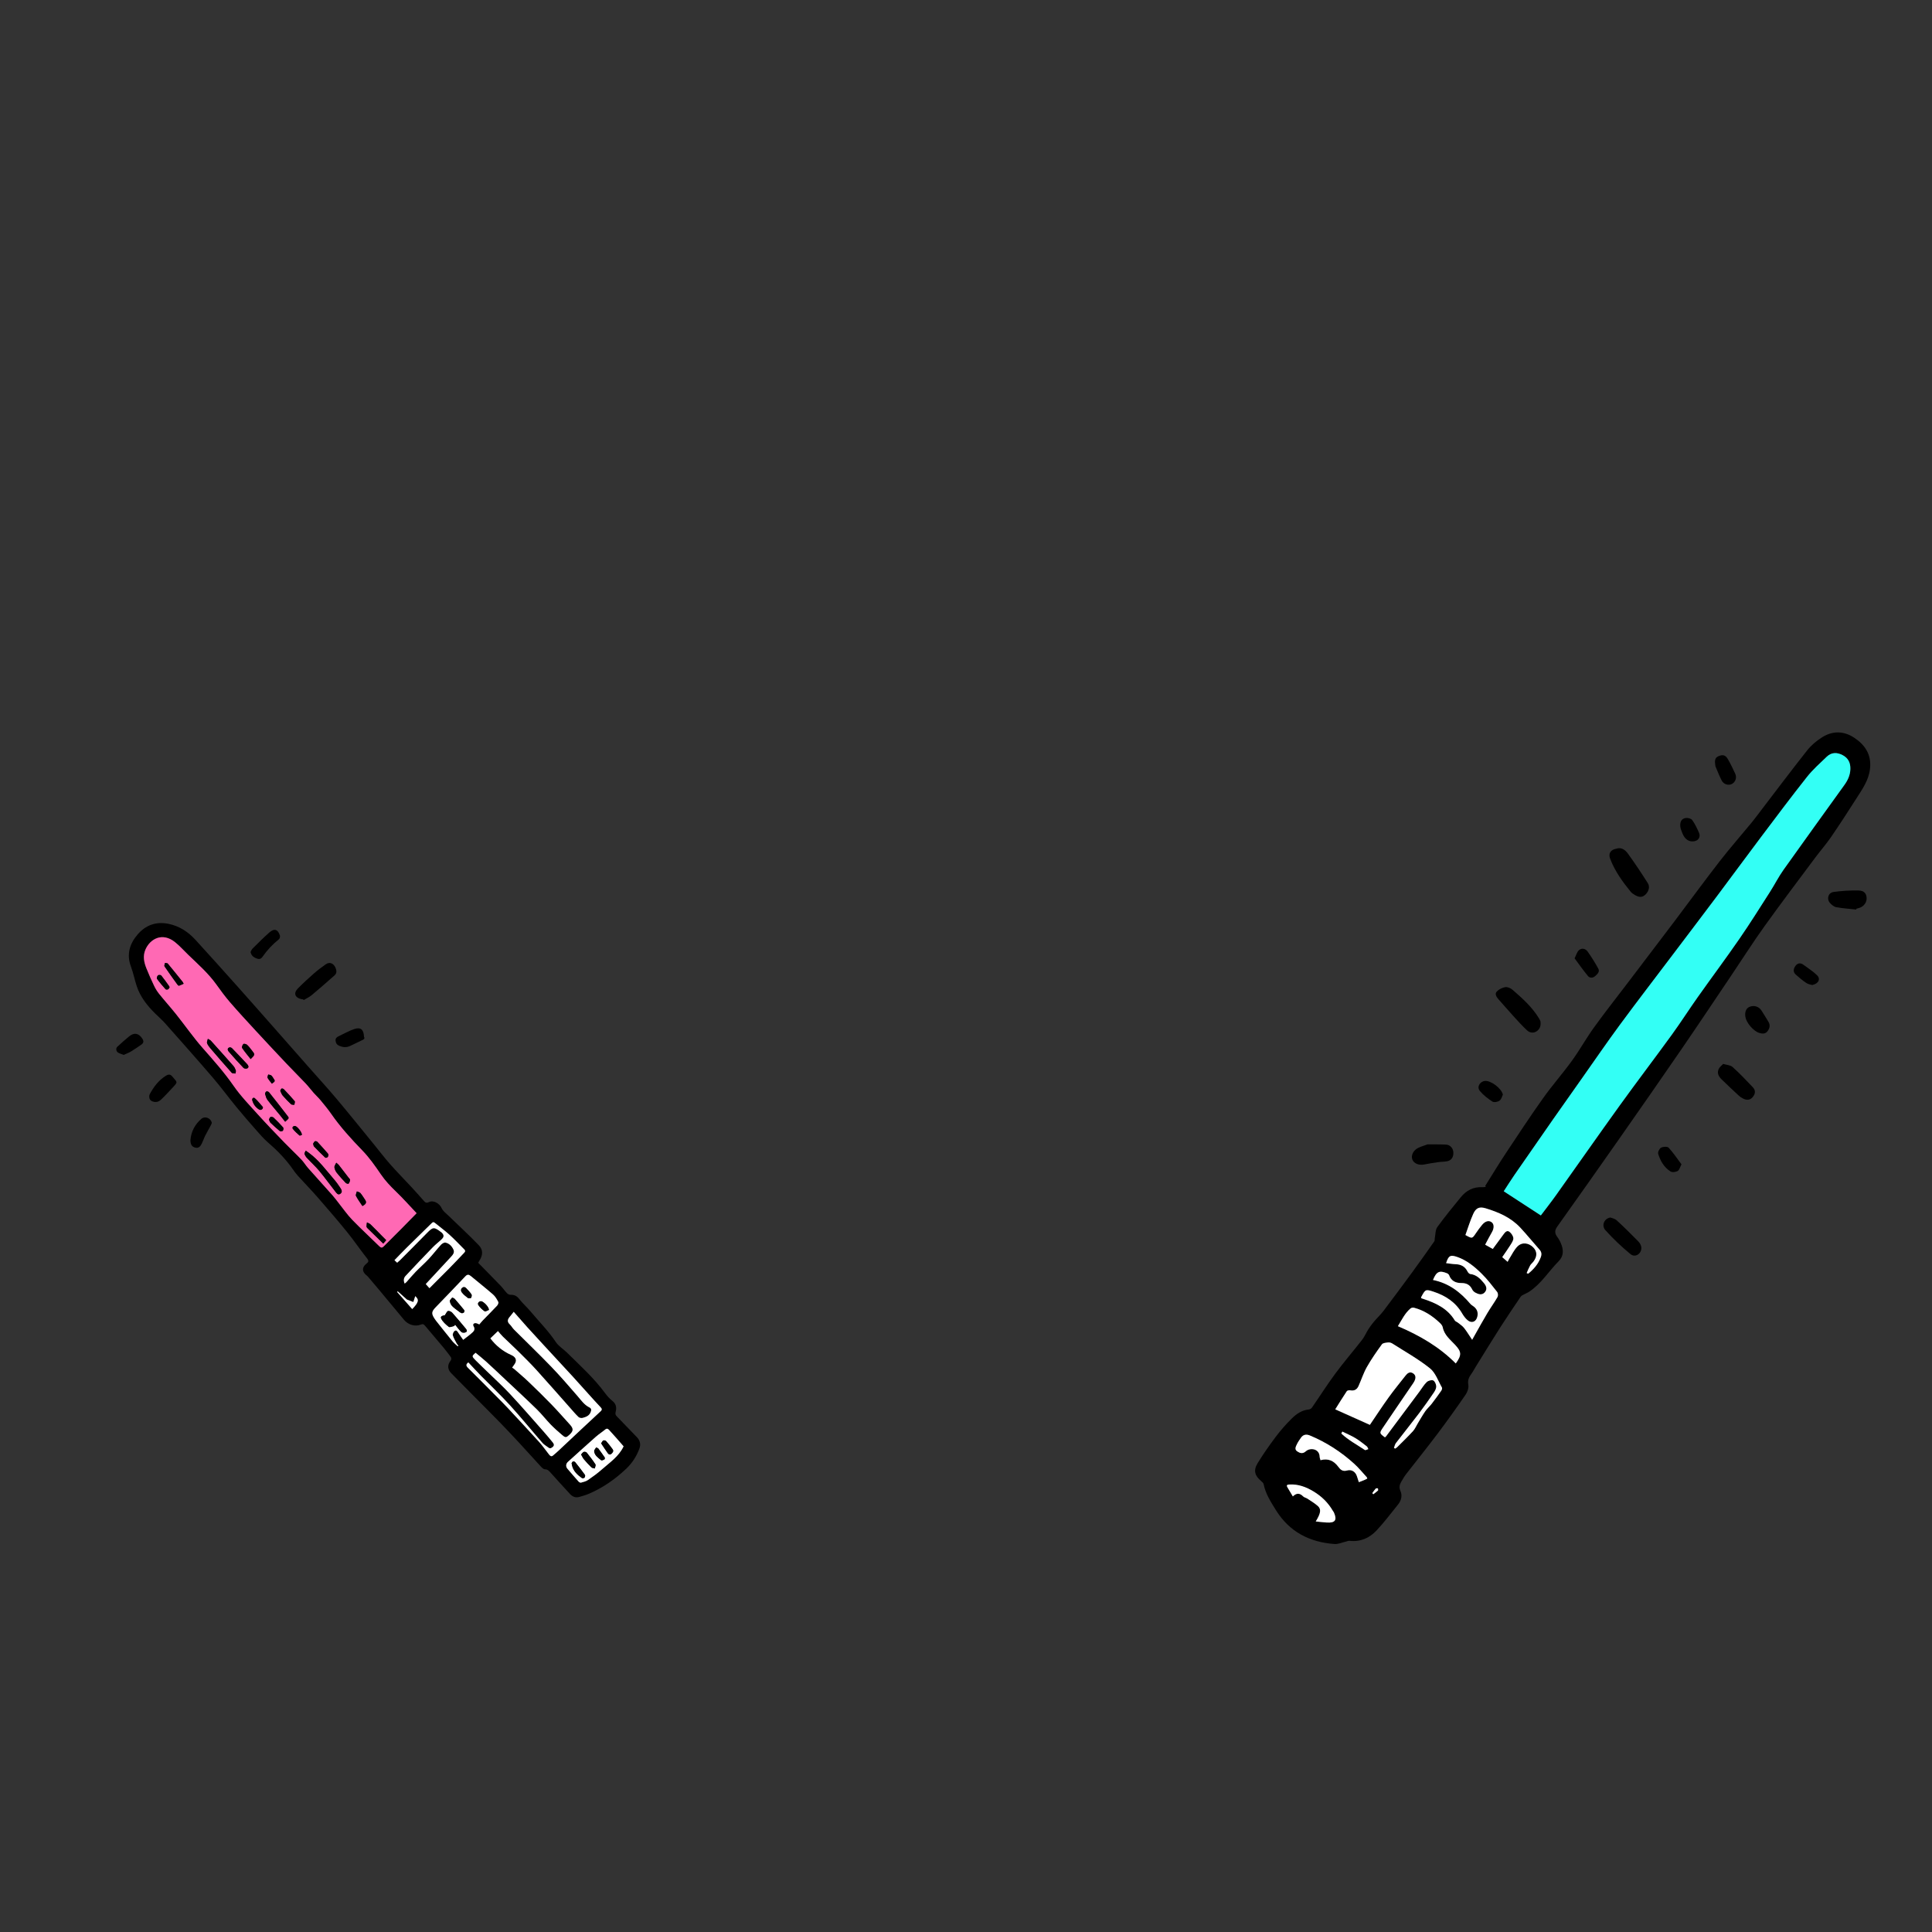 <svg width="1080" height="1080" viewBox="0 0 1080 1080" fill="none" xmlns="http://www.w3.org/2000/svg">
<rect x="0" y="0" width="1080" height="1080" fill="#333333" stroke="none"/>
<g clip-path="url(#clip0_473_559)">
<g clip-path="url(#clip1_473_559)">
<path d="M830.242 662.934C834.042 656.888 837.725 650.765 841.666 644.816C848.538 634.442 855.384 624.042 862.593 613.902C867.691 606.724 873.562 600.099 878.72 592.964C883.108 586.903 886.749 580.304 891.131 574.239C897.394 565.572 904.032 557.177 910.503 548.66C919.022 537.445 927.56 526.247 936.048 515.003C944.48 503.832 952.73 492.516 961.307 481.461C967.056 474.053 973.27 467.009 979.23 459.764C981.109 457.476 982.849 455.075 984.65 452.722C993.159 441.606 1001.56 430.405 1010.25 419.429C1012.44 416.656 1015.33 414.246 1018.31 412.312C1024.31 408.415 1030.68 408.472 1036.63 412.472C1042.66 416.522 1046.22 421.883 1045.35 429.721C1044.63 436.229 1041 441.202 1037.71 446.386C1033.08 453.675 1028.36 460.915 1023.48 468.039C1020.83 471.901 1017.71 475.436 1014.9 479.199C1005.35 492.016 995.698 504.755 986.382 517.741C979.994 526.641 974.117 535.905 967.997 544.993C958.646 558.871 949.367 572.8 939.899 586.596C928.427 603.308 916.831 619.929 905.207 636.536C893.723 652.942 882.179 669.304 870.554 685.613C868.997 687.799 869.009 689.424 870.569 691.499C871.635 692.917 872.454 694.608 873.025 696.295C874.085 699.448 873.831 702.463 871.325 704.996C865.782 710.608 861.615 717.548 854.896 722.018C853.887 722.691 852.723 723.128 851.652 723.723C851.107 724.022 850.448 724.31 850.123 724.791C846.218 730.576 842.281 736.347 838.523 742.227C833.916 749.435 829.466 756.742 824.951 764.007C824.17 765.27 823.501 766.611 822.635 767.806C821.277 769.683 820.296 771.397 820.788 774.03C821.106 775.744 820.368 778.05 819.329 779.558C814.202 787.015 808.929 794.381 803.492 801.608C797.805 809.171 791.849 816.531 786.054 824.014C785.052 825.307 784.209 826.74 783.391 828.167C782.45 829.807 781.917 831.317 782.845 833.416C783.946 835.908 783.408 838.668 781.633 840.879C777.663 845.828 773.828 850.92 769.497 855.544C765.519 859.792 760.426 862.045 754.361 861.324C753.796 861.259 753.185 861.557 752.595 861.688C750.384 862.195 748.133 863.271 745.972 863.115C732.011 862.091 720.737 856.293 713.18 844.071C710.358 839.507 707.445 835.043 706.38 829.657C706.254 829.025 705.594 828.423 705.046 827.97C701.361 824.914 700.537 821.949 703.088 817.814C706.237 812.706 709.699 807.767 713.316 802.971C715.99 799.433 718.952 796.067 722.113 792.953C724.693 790.409 727.71 788.291 731.577 787.918C732.207 787.859 733.005 787.411 733.364 786.897C737.767 780.54 741.903 773.99 746.505 767.784C751.299 761.311 756.577 755.198 761.52 748.835C762.855 747.119 763.686 745.017 764.862 743.167C765.805 741.684 766.848 740.245 767.981 738.899C769.721 736.837 771.73 734.982 773.361 732.836C778.886 725.545 784.329 718.195 789.73 710.818C793.817 705.233 797.81 699.583 801.779 693.916C802.119 693.432 801.949 692.607 802.082 691.953C802.489 689.928 802.355 687.489 803.461 685.962C807.614 680.227 812.115 674.739 816.596 669.251C819.673 665.482 823.627 663.373 828.644 663.647C829.293 663.68 829.949 663.525 830.603 663.461C830.486 663.283 830.362 663.101 830.245 662.923L830.242 662.934ZM861.336 679.436C864.054 675.817 867.063 671.997 869.878 668.04C881.727 651.392 893.421 634.634 905.366 618.057C914.952 604.757 924.899 591.717 934.531 578.443C939.551 571.523 944.156 564.301 949.098 557.322C956.793 546.449 964.769 535.766 972.339 524.802C978.269 516.214 983.804 507.349 989.439 498.554C992.052 494.477 994.236 490.109 997.034 486.17C1008.29 470.307 1019.7 454.567 1031.05 438.776C1032.96 436.123 1034.27 433.259 1034.36 429.894C1034.46 426.432 1033.19 423.792 1030.1 422.154C1026.97 420.49 1023.83 420.444 1021.18 422.993C1017.38 426.642 1013.39 430.18 1010.14 434.282C1001.34 445.393 992.846 456.739 984.318 468.057C976.14 478.918 968.108 489.891 959.949 500.768C951.595 511.903 943.17 522.982 934.779 534.084C924.994 547.031 915.097 559.9 905.462 572.962C898.381 582.566 891.645 592.422 884.76 602.173C879.25 609.976 873.716 617.77 868.248 625.606C860.989 635.994 853.765 646.401 846.565 656.828C844.435 659.911 842.452 663.095 840.599 665.929C848.088 670.809 855.097 675.369 861.336 679.436ZM765.767 796.503C769.229 791.416 772.64 786.183 776.284 781.12C779.267 776.977 782.524 773.029 785.673 769.003C786.773 767.593 788.142 766.553 789.898 767.712C791.695 768.899 791.418 770.644 790.527 772.309C790.104 773.104 789.552 773.835 789.039 774.582C783.701 782.416 778.333 790.226 773.042 798.091C770.995 801.137 771.082 801.24 774.171 803.515C774.401 803.306 774.676 803.117 774.866 802.861C781.083 794.537 787.29 786.211 793.501 777.878C794.832 776.092 795.964 774.105 797.553 772.589C798.373 771.808 800.255 771.274 801.161 771.693C802.078 772.121 802.814 773.85 802.846 775.036C802.879 776.222 802.134 777.564 801.411 778.618C798.757 782.496 796.057 786.349 793.214 790.095C788.974 795.675 784.568 801.138 780.305 806.703C779.732 807.453 779.561 808.515 779.204 809.432C779.442 809.555 779.679 809.673 779.916 809.796C780.286 809.528 780.701 809.311 781.02 808.992C783.984 806.03 787.011 803.126 789.838 800.036C790.96 798.809 791.623 797.166 792.503 795.721C793.904 793.42 795.218 791.061 796.751 788.855C797.772 787.385 799.189 786.188 800.292 784.768C802.152 782.362 803.94 779.896 805.676 777.405C805.996 776.944 806.258 776.056 806.034 775.658C803.919 771.974 802.446 767.405 799.328 764.914C792.807 759.702 785.414 755.58 778.339 751.069C777.675 750.645 776.736 750.358 775.981 750.448C774.761 750.589 773.056 750.708 772.472 751.505C769.482 755.615 766.555 759.813 764.052 764.231C762.158 767.574 760.982 771.315 759.398 774.836C758.519 776.781 757.004 777.65 754.776 777.215C754.17 777.097 753.131 777.281 752.848 777.703C750.584 781.092 748.455 784.574 746.394 787.845C753.024 790.815 759.264 793.613 765.746 796.522L765.767 796.503ZM801.044 715.511C809.866 717.291 816.414 722.315 821.958 728.896C822.32 729.327 822.818 729.659 823.298 729.974C825.591 731.478 826.449 733.505 825.825 736.05C825.123 738.919 822.683 739.913 820.425 738.038C819.192 737.013 818.168 735.627 817.354 734.228C813.722 727.971 808.121 724.303 801.463 722.102C796.851 720.582 796.794 720.725 794.446 725.081C794.377 725.212 794.409 725.392 794.395 725.542C794.449 725.611 794.483 725.7 794.543 725.723C794.927 725.867 795.317 725.993 795.707 726.12C802.706 728.428 809.193 731.462 813.227 738.127C813.573 738.698 814.436 738.934 815.006 739.393C816.176 740.335 817.502 741.173 818.418 742.329C819.975 744.293 821.269 746.472 822.946 748.963C823.588 747.809 823.967 747.119 824.352 746.438C826.708 742.293 829.001 738.109 831.444 734.017C833.255 730.979 835.354 728.11 837.119 725.047C837.521 724.347 837.444 722.872 836.952 722.25C834.159 718.711 831.404 715.089 828.201 711.938C824.273 708.072 819.987 704.528 814.636 702.659C810.773 701.312 809.734 701.865 808.375 706.114C810.193 706.32 811.957 706.634 813.725 706.699C816.701 706.808 818.924 707.952 820.297 710.687C820.613 711.314 821.29 712.12 821.875 712.186C825.321 712.562 827.441 714.779 829.492 717.217C830.932 718.932 831.526 720.806 829.893 722.523C828.344 724.157 826.367 723.498 824.654 722.547C823.975 722.171 823.299 721.517 822.974 720.826C821.734 718.22 819.776 717.209 816.902 717.225C813.845 717.239 811.267 716.113 810.09 712.908C809.919 712.448 809.398 711.979 808.927 711.783C804.655 710.02 802.993 710.762 801.044 715.511ZM853.405 711.624C853.677 711.765 853.949 711.906 854.225 712.046C857.335 709.544 859.909 706.628 861.312 702.79C861.894 701.194 861.78 699.857 860.576 698.508C856.955 694.458 853.541 690.213 849.838 686.235C844.56 680.575 837.647 677.608 830.427 675.432C826.955 674.389 825.063 675.264 823.559 678.567C821.814 682.415 820.593 686.498 819.184 690.383C822.948 692.498 822.975 692.457 824.97 689.478C826.068 687.841 827.234 686.236 828.495 684.722C830.281 682.569 832.267 682.074 833.829 683.223C835.295 684.3 835.283 686.618 833.972 688.845C832.692 691.024 831.556 693.291 830.22 695.785C832.004 696.787 833.52 697.638 834.481 698.177C836.665 695.21 838.605 692.555 840.559 689.913C841.378 688.809 842.454 687.555 843.782 688.576C844.857 689.396 845.914 690.921 845.977 692.182C846.041 693.473 845.005 694.895 844.238 696.13C842.855 698.351 841.315 700.473 839.766 702.744C840.859 703.702 841.761 704.496 842.772 705.38C843.152 704.669 843.384 704.151 843.685 703.675C845.185 701.338 846.373 698.687 848.294 696.77C850.852 694.215 854.559 694.709 857.12 697.32C859.38 699.624 859.395 702.366 857.135 705.339C856.586 706.059 855.803 706.625 855.37 707.397C854.618 708.75 854.054 710.211 853.416 711.627L853.405 711.624ZM813.788 762.179C817.169 757.489 817.005 755.637 813.466 751.838C810.694 748.866 807.328 746.304 806.484 741.914C806.31 741.024 805.548 740.145 804.849 739.481C800.731 735.573 796.078 732.529 790.534 731.049C789.93 730.89 789.003 731.006 788.545 731.383C785.329 734.058 783.637 737.794 781.426 741.344C793.57 746.533 804.539 752.86 813.788 762.179ZM764.32 826.539C764.202 826.21 764.185 825.935 764.036 825.774C761.721 823.254 759.558 820.561 757.027 818.272C749.663 811.592 741.398 806.239 732.192 802.425C730.273 801.628 728.465 801.86 727.199 803.763C726.469 804.859 725.656 805.917 725.094 807.094C724.441 808.462 723.401 810.137 725.124 811.309C726.571 812.294 728.185 812.912 729.99 811.266C732.371 809.102 737.572 809.778 737.684 814.32C737.7 814.938 737.979 815.553 738.16 816.259C742.516 815.067 745.678 816.619 748.148 819.992C749.353 821.639 750.62 822.707 753.051 822.014C755.653 821.27 757.814 822.846 758.556 825.317C758.881 826.402 759.254 827.478 759.604 828.558C760.739 828.107 761.877 827.665 763.005 827.2C763.448 827.018 763.867 826.769 764.32 826.539ZM722.706 836.511C724.906 834.354 726.683 834.685 728.483 836.498C729.084 837.107 730.117 837.263 730.861 837.756C732.836 839.068 734.908 840.288 736.671 841.851C738.701 843.651 738.324 845.943 735.511 850.496C737.701 850.717 739.697 850.983 741.704 851.1C746.419 851.381 747.564 849.699 745.644 845.414C745.513 845.123 745.267 844.885 745.108 844.605C742.456 840.036 738.856 836.482 734.294 833.732C730.114 831.213 725.816 829.597 720.873 829.832C719.466 829.9 718.947 830.204 719.768 831.561C720.696 833.094 721.608 834.645 722.714 836.504L722.706 836.511ZM750.385 800.261C750.187 800.625 749.993 800.984 749.795 801.348C753.733 805.045 758.52 807.586 762.984 810.568C763.347 810.812 764.257 810.245 764.911 810.06C764.622 809.538 764.455 808.85 764.021 808.514C761.946 806.91 759.884 805.248 757.644 803.9C755.33 802.512 752.813 801.464 750.386 800.266L750.385 800.261ZM767.095 834.677C767.295 834.883 767.494 835.09 767.689 835.298C768.573 834.61 769.509 833.972 770.311 833.205C770.51 833.017 770.291 832.395 770.264 831.971C769.852 832.006 769.264 831.879 769.058 832.104C768.331 832.895 767.74 833.806 767.095 834.677Z" fill="black"/>
<path d="M903.691 474.401C906.321 473.475 908.502 475.098 909.99 477.141C913.888 482.505 917.559 488.046 921.116 493.647C922.456 495.756 921.66 498.271 919.782 500.104C917.867 501.975 915.893 501.452 913.925 500.316C913.081 499.828 912.195 499.262 911.593 498.522C906.963 492.845 902.688 486.922 900.067 480.002C898.966 477.089 900.345 474.925 903.686 474.402L903.691 474.401Z" fill="black"/>
<path d="M861.1 570.812C861.495 573.289 860.884 575.209 859.006 576.476C857.107 577.762 855.046 577.303 853.536 575.891C850.9 573.431 848.478 570.736 846.046 568.068C843.176 564.914 840.411 561.658 837.562 558.484C836.426 557.217 835.525 555.548 836.671 554.311C837.837 553.049 839.73 552.103 841.442 551.821C842.694 551.613 844.448 552.373 845.482 553.267C850.996 558.06 856.47 562.926 860.313 569.276C860.651 569.833 860.911 570.437 861.099 570.808L861.1 570.812Z" fill="black"/>
<path d="M900.189 680.589C900.97 680.918 902.659 681.191 903.712 682.152C907.889 685.977 911.923 689.967 915.884 694.023C916.731 694.89 917.484 696.261 917.523 697.431C917.643 700.909 914.082 703.211 911.453 701.053C906.474 696.97 901.761 692.482 897.449 687.705C895.128 685.13 896.623 681.223 900.189 680.589Z" fill="black"/>
<path d="M798.029 639.706C801.16 639.733 804.766 639.662 808.363 639.84C810.723 639.955 812.382 641.969 812.448 644.326C812.519 646.924 811.274 648.733 808.886 649.17C807.283 649.465 805.614 649.415 803.993 649.648C801.399 650.016 798.798 650.396 796.238 650.934C793.282 651.554 790.437 650.487 789.526 648.228C788.635 646.016 789.961 643.104 792.69 641.722C794.211 640.954 795.892 640.501 798.034 639.705L798.029 639.706Z" fill="black"/>
<path d="M963.252 594.737C965.109 595.304 967.289 595.355 968.523 596.46C972.487 600.011 976.142 603.907 979.824 607.758C981.519 609.532 981.289 611.505 979.746 613.315C978.216 615.116 976.336 615.074 974.396 614.099C973.595 613.698 972.8 613.205 972.144 612.597C968.888 609.584 965.645 606.557 962.467 603.457C960.726 601.758 959.553 599.751 960.916 597.286C961.395 596.419 962.278 595.772 963.251 594.732L963.252 594.737Z" fill="black"/>
<path d="M1037.67 508.439C1033.94 508.031 1030.17 507.796 1026.49 507.12C1025.18 506.88 1023.83 505.767 1022.92 504.703C1020.97 502.425 1022.01 499.02 1025 498.606C1029.6 497.972 1034.29 497.692 1038.93 497.791C1042.01 497.859 1043.24 499.384 1043.44 501.74C1043.65 504.229 1042.1 506.554 1039.62 507.446C1039 507.669 1038.35 507.813 1037.72 507.993C1037.7 508.144 1037.69 508.289 1037.67 508.439Z" fill="black"/>
<path d="M975.699 568.553C975.218 565.801 976.085 563.606 977.956 562.846C980.508 561.809 983.158 562.572 984.685 564.901C986.029 566.954 987.261 569.081 988.552 571.17C989.72 573.057 989.268 574.839 988.067 576.446C986.83 578.097 985.046 577.929 983.35 577.379C980.141 576.337 976.278 571.801 975.704 568.552L975.699 568.553Z" fill="black"/>
<path d="M958.936 428.342C958.515 425.517 958.386 423.643 960.69 422.698C963.091 421.712 964.536 422.026 965.901 424.378C967.427 426.996 968.728 429.75 969.993 432.502C971.008 434.699 970.162 437.123 968.193 438.216C966.324 439.254 963.597 438.537 962.463 436.35C960.998 433.513 959.867 430.506 958.932 428.348L958.936 428.342Z" fill="black"/>
<path d="M880.205 535.709C881.13 533.896 881.539 532.128 882.649 531.156C884.204 529.794 886.3 530.251 887.468 531.891C889.645 534.945 891.633 538.16 893.448 541.445C894.447 543.251 892.917 544.557 891.704 545.642C890.431 546.774 888.721 546.843 887.681 545.602C885.135 542.548 882.86 539.266 880.206 535.714L880.205 535.709Z" fill="black"/>
<path d="M939.951 650.865C939.125 652.426 938.796 654.04 937.847 654.59C936.772 655.211 934.774 655.456 933.82 654.849C930.225 652.573 928.138 648.949 926.933 644.971C926.648 644.029 927.617 642.035 928.541 641.561C929.703 640.968 932.074 640.818 932.763 641.56C935.348 644.333 937.457 647.548 939.95 650.86L939.951 650.865Z" fill="black"/>
<path d="M840.112 611.875C839.731 612.651 839.38 614.382 838.322 615.211C837.36 615.966 835.212 616.388 834.315 615.815C831.733 614.159 829.208 612.187 827.254 609.846C825.421 607.655 827.187 604.592 830.08 604.253C833.127 603.898 839.205 608.114 840.111 611.87L840.112 611.875Z" fill="black"/>
<path d="M939.472 463.111C938.77 459.757 939.779 457.588 942.431 457.253C943.584 457.106 945.384 457.6 945.983 458.442C947.535 460.624 948.701 463.113 949.782 465.584C950.521 467.282 949.899 469.094 948.334 469.866C947.181 470.433 945.388 470.514 944.205 470.025C941.164 468.767 940.453 465.663 939.467 463.112L939.472 463.111Z" fill="black"/>
<path d="M1013.02 550.63C1012.35 550.415 1010.89 550.256 1009.8 549.53C1007.69 548.125 1005.72 546.49 1003.84 544.79C1002.21 543.316 1002.51 541.499 1003.7 539.91C1004.95 538.242 1006.57 538.136 1008.23 539.38C1010.78 541.29 1013.55 542.994 1015.79 545.222C1017.81 547.242 1016.62 549.894 1013.03 550.634L1013.02 550.63Z" fill="black"/>
<path d="M861.338 679.436C855.093 675.37 848.089 670.804 840.601 665.929C842.454 663.095 844.438 659.916 846.567 656.828C853.767 646.401 860.996 635.993 868.249 625.605C873.724 617.774 879.252 609.981 884.762 602.172C891.646 592.422 898.382 582.566 905.464 572.962C915.094 559.901 924.991 547.032 934.781 534.084C943.171 522.982 951.602 511.902 959.951 500.768C968.109 489.891 976.142 478.918 984.32 468.057C992.847 456.734 1001.34 445.388 1010.14 434.282C1013.39 430.179 1017.39 426.641 1021.18 422.993C1023.84 420.444 1026.97 420.49 1030.1 422.153C1033.19 423.791 1034.46 426.431 1034.37 429.893C1034.28 433.258 1032.96 436.123 1031.05 438.775C1019.71 454.567 1008.29 470.312 997.036 486.17C994.238 490.113 992.053 494.476 989.44 498.554C983.805 507.349 978.271 516.214 972.34 524.802C964.771 535.765 956.799 546.448 949.1 557.321C944.157 564.3 939.553 571.523 934.533 578.442C924.9 591.712 914.952 604.752 905.367 618.057C893.423 634.634 881.73 651.396 869.88 668.039C867.065 671.997 864.055 675.817 861.338 679.436Z" fill="#33FFF5"/>
<path d="M765.767 796.502C759.287 793.598 753.046 790.8 746.415 787.825C748.472 784.555 750.605 781.072 752.87 777.683C753.152 777.261 754.191 777.077 754.797 777.195C757.026 777.63 758.541 776.762 759.419 774.816C761.004 771.295 762.184 767.553 764.074 764.212C766.576 759.793 769.498 755.596 772.494 751.486C773.073 750.689 774.783 750.569 776.003 750.429C776.764 750.342 777.703 750.629 778.361 751.049C785.43 755.561 792.824 759.683 799.349 764.894C802.467 767.385 803.936 771.955 806.055 775.638C806.283 776.031 806.022 776.924 805.698 777.385C803.956 779.877 802.175 782.347 800.314 784.748C799.212 786.173 797.799 787.364 796.772 788.835C795.24 791.041 793.926 793.4 792.524 795.701C791.644 797.146 790.983 798.794 789.859 800.017C787.032 803.102 784.005 806.006 781.041 808.973C780.723 809.291 780.308 809.513 779.938 809.776C779.7 809.654 779.463 809.536 779.226 809.413C779.583 808.495 779.753 807.434 780.327 806.683C784.59 801.118 788.991 795.661 793.235 790.075C796.079 786.334 798.778 782.477 801.432 778.598C802.155 777.544 802.9 776.203 802.868 775.016C802.837 773.835 802.101 772.106 801.182 771.674C800.277 771.254 798.39 771.79 797.574 772.569C795.986 774.085 794.853 776.072 793.522 777.858C787.316 786.19 781.105 794.517 774.887 802.841C774.696 803.093 774.421 803.281 774.192 803.495C771.109 801.219 771.017 801.117 773.064 798.071C778.355 790.206 783.723 782.397 789.06 774.563C789.569 773.816 790.126 773.084 790.548 772.289C791.434 770.626 791.711 768.88 789.919 767.693C788.163 766.533 786.795 767.574 785.695 768.983C782.545 773.01 779.289 776.957 776.305 781.101C772.657 786.165 769.245 791.397 765.788 796.483L765.767 796.502Z" fill="white"/>
<path d="M801.046 715.511C802.995 710.762 804.652 710.021 808.93 711.782C809.4 711.979 809.926 712.446 810.092 712.908C811.269 716.112 813.844 717.245 816.904 717.225C819.778 717.209 821.736 718.22 822.976 720.826C823.306 721.516 823.982 722.17 824.656 722.547C826.369 723.498 828.346 724.157 829.895 722.523C831.527 720.801 830.935 718.932 829.494 717.217C827.448 714.778 825.328 712.561 821.877 712.186C821.293 712.124 820.61 711.315 820.299 710.687C818.926 707.952 816.703 706.808 813.727 706.699C811.954 706.635 810.195 706.32 808.377 706.113C809.736 701.865 810.775 701.312 814.638 702.659C819.99 704.528 824.275 708.072 828.203 711.938C831.406 715.089 834.161 718.711 836.954 722.25C837.441 722.872 837.518 724.348 837.121 725.046C835.356 728.11 833.262 730.978 831.446 734.017C829.003 738.109 826.71 742.293 824.354 746.438C823.964 747.12 823.585 747.81 822.948 748.962C821.271 746.472 819.978 744.293 818.42 742.329C817.504 741.173 816.179 740.339 815.008 739.393C814.438 738.934 813.575 738.698 813.23 738.127C809.195 731.462 802.709 728.427 795.709 726.12C795.319 725.993 794.933 725.861 794.545 725.723C794.485 725.7 794.452 725.611 794.397 725.541C794.411 725.392 794.379 725.211 794.448 725.081C796.791 720.721 796.852 720.577 801.465 722.102C808.122 724.298 813.723 727.966 817.356 734.228C818.17 735.627 819.194 737.013 820.427 738.038C822.685 739.913 825.126 738.924 825.828 736.05C826.452 733.51 825.594 731.483 823.3 729.974C822.821 729.659 822.322 729.327 821.96 728.896C816.417 722.32 809.869 717.296 801.046 715.511Z" fill="white"/>
<path d="M853.408 711.624C854.051 710.207 854.61 708.747 855.363 707.394C855.795 706.622 856.579 706.056 857.128 705.336C859.393 702.367 859.373 699.621 857.113 697.317C854.551 694.706 850.844 694.212 848.286 696.767C846.366 698.684 845.178 701.335 843.677 703.672C843.375 704.144 843.144 704.666 842.765 705.377C841.758 704.492 840.851 703.699 839.759 702.741C841.307 700.465 842.847 698.343 844.23 696.127C844.997 694.892 846.039 693.469 845.97 692.179C845.907 690.918 844.845 689.398 843.775 688.573C842.447 687.553 841.364 688.802 840.551 689.91C838.599 692.557 836.653 695.208 834.473 698.175C833.512 697.635 831.997 696.784 830.212 695.783C831.55 693.293 832.685 691.026 833.964 688.842C835.275 686.615 835.283 684.298 833.821 683.22C832.26 682.071 830.273 682.566 828.487 684.719C827.228 686.238 826.061 687.838 824.962 689.475C822.967 692.454 822.944 692.489 819.177 690.38C820.587 686.5 821.802 682.413 823.552 678.564C825.05 675.262 826.948 674.386 830.42 675.429C837.644 677.604 844.552 680.572 849.831 686.232C853.537 690.204 856.946 694.45 860.569 698.505C861.777 699.853 861.892 701.195 861.305 702.787C859.903 706.63 857.328 709.541 854.218 712.043C853.946 711.902 853.674 711.761 853.397 711.621L853.408 711.624Z" fill="white"/>
<path d="M813.788 762.179C804.539 752.859 793.575 746.527 781.426 741.344C783.637 737.794 785.33 734.058 788.545 731.383C788.999 731.007 789.929 730.885 790.535 731.049C796.079 732.529 800.736 735.572 804.85 739.481C805.548 740.145 806.311 741.024 806.484 741.914C807.329 746.304 810.694 748.866 813.466 751.837C817.01 755.636 817.17 757.488 813.788 762.179Z" fill="white"/>
<path d="M764.323 826.539C763.87 826.769 763.45 827.017 763.008 827.2C761.881 827.67 760.742 828.107 759.606 828.558C759.257 827.478 758.884 826.402 758.559 825.317C757.817 822.846 755.656 821.27 753.053 822.014C750.622 822.707 749.355 821.639 748.151 819.992C745.681 816.619 742.523 815.066 738.163 816.258C737.982 815.553 737.703 814.938 737.687 814.319C737.574 809.773 732.372 809.097 729.993 811.266C728.187 812.907 726.573 812.289 725.127 811.309C723.404 810.137 724.449 808.461 725.097 807.094C725.658 805.917 726.472 804.859 727.202 803.763C728.469 801.864 730.276 801.628 732.195 802.425C741.402 806.244 749.665 811.591 757.03 818.272C759.555 820.562 761.724 823.254 764.039 825.774C764.183 825.936 764.204 826.21 764.323 826.539Z" fill="white"/>
<path d="M722.707 836.511C721.601 834.652 720.694 833.1 719.761 831.568C718.94 830.211 719.459 829.907 720.866 829.839C725.808 829.598 730.107 831.219 734.287 833.739C738.848 836.483 742.448 840.038 745.101 844.612C745.265 844.891 745.511 845.129 745.637 845.421C747.562 849.705 746.412 851.388 741.697 851.106C739.69 850.989 737.693 850.719 735.504 850.503C738.318 845.955 738.694 843.658 736.664 841.857C734.901 840.295 732.829 839.074 730.854 837.763C730.11 837.269 729.082 837.112 728.476 836.504C726.676 834.692 724.899 834.361 722.699 836.518L722.707 836.511Z" fill="white"/>
<path d="M750.387 800.261C752.814 801.459 755.331 802.507 757.645 803.895C759.89 805.242 761.947 806.905 764.022 808.509C764.456 808.845 764.622 809.528 764.913 810.055C764.259 810.245 763.349 810.812 762.985 810.563C758.526 807.58 753.735 805.04 749.796 801.343C749.994 800.979 750.188 800.62 750.386 800.256L750.387 800.261Z" fill="white"/>
<path d="M767.098 834.677C767.744 833.811 768.334 832.895 769.061 832.103C769.267 831.879 769.855 832.005 770.267 831.971C770.294 832.395 770.513 833.017 770.314 833.205C769.507 833.973 768.576 834.61 767.691 835.297C767.492 835.091 767.293 834.884 767.098 834.677Z" fill="white"/>
</g>
<path d="M267.334 705.919C271.539 710.217 275.741 714.462 279.883 718.77C281.152 720.093 282.182 721.643 283.454 722.958C283.928 723.447 284.79 723.831 285.461 723.81C287.546 723.742 288.968 724.494 290.283 726.184C292.2 728.643 294.599 730.721 296.602 733.119C301.335 738.793 306.588 744.018 310.723 750.223C312.287 752.572 314.964 754.158 317.031 756.197C324.366 763.439 332.043 770.353 338.198 778.714C339.385 780.325 340.764 781.876 342.329 783.112C344.499 784.83 344.766 786.962 344.139 789.307C343.84 790.426 344.104 791.046 344.834 791.791C348.601 795.647 352.344 799.529 356.065 803.428C357.807 805.256 358.292 807.444 357.415 809.804C355.826 814.077 353.434 817.83 350.095 820.998C343.843 826.933 336.876 831.776 328.924 835.137C327.295 835.825 325.56 836.27 323.86 836.78C321.821 837.389 320.071 836.698 318.71 835.237C315.035 831.291 311.439 827.275 307.825 823.272C306.955 822.31 306.221 821.369 304.649 821.355C303.883 821.348 302.996 820.51 302.379 819.847C298.359 815.506 294.424 811.08 290.407 806.735C286.872 802.911 283.301 799.119 279.673 795.383C275.257 790.836 270.766 786.366 266.307 781.861C261.56 777.064 256.791 772.288 252.083 767.456C250.208 765.531 250.062 762.993 251.723 760.869C252.44 759.953 252.497 759.23 251.841 758.367C250.622 756.767 249.439 755.135 248.152 753.588C244.663 749.407 241.127 745.262 237.609 741.103C236.968 740.347 236.437 739.945 235.236 740.44C232.107 741.741 228.197 740.583 225.941 737.888C221.226 732.253 216.549 726.586 211.845 720.941C209.799 718.485 207.718 716.058 205.647 713.62C205.458 713.396 205.241 713.186 205.002 713.011C202.35 711.058 202.19 708.485 204.767 706.464C206.043 705.462 206.317 704.878 205.166 703.424C201.342 698.594 197.888 693.469 194.007 688.686C188.668 682.111 183.129 675.692 177.562 669.308C173.984 665.206 170.174 661.307 166.514 657.273C165.523 656.182 164.65 654.97 163.801 653.762C159.838 648.099 155.091 643.188 149.855 638.683C147.318 636.501 145.122 633.903 142.898 631.38C139.22 627.21 135.571 623.004 132.046 618.706C127.612 613.299 123.471 607.647 118.919 602.347C110.166 592.15 101.234 582.107 92.317 572.049C90.556 570.064 88.518 568.324 86.632 566.446C82.224 562.059 78.41 557.24 76.432 551.246C75.245 547.653 74.532 543.896 73.207 540.361C70.63 533.493 72.494 527.527 76.942 522.362C81.393 517.18 87.213 515.006 94.174 516.425C100.311 517.672 105.215 520.937 109.335 525.445C117.127 533.974 124.839 542.571 132.534 551.185C139.045 558.47 145.496 565.805 151.962 573.132C158.858 580.948 165.733 588.779 172.622 596.598C177.833 602.514 183.165 608.327 188.237 614.358C195.169 622.602 201.915 631.006 208.73 639.345C211.838 643.152 214.81 647.079 218.057 650.761C221.896 655.116 225.984 659.251 229.933 663.513C232.306 666.076 234.651 668.674 236.939 671.311C237.784 672.284 238.451 672.648 239.773 671.978C242.303 670.695 245.75 672.791 246.872 675.346C247.624 677.057 249.424 678.336 250.843 679.716C256.442 685.169 262.223 690.44 267.63 696.075C270.228 698.783 269.95 701.756 267.818 704.988C267.69 705.184 267.597 705.402 267.334 705.915V705.919ZM232.887 678.194C228.892 673.977 225.249 669.85 221.29 666.044C218.2 663.075 215.32 660.035 212.886 656.464C209.728 651.83 206.46 647.165 202.578 643.155C196.302 636.672 190.261 630.054 185.107 622.63C183.258 619.968 181.169 617.466 179.102 614.964C177.94 613.56 176.564 612.337 175.356 610.968C173.795 609.201 172.384 607.294 170.766 605.583C167.312 601.923 163.727 598.387 160.269 594.731C154.417 588.54 148.59 582.321 142.813 576.058C138.001 570.844 133.19 565.63 128.549 560.263C125.812 557.094 123.324 553.694 120.883 550.287C116.392 544.018 110.629 538.982 105.141 533.675C102.717 531.33 100.457 528.778 97.838 526.678C90.628 520.894 83.767 525.003 81.279 530.877C79.757 534.473 80.488 537.969 81.871 541.377C83.193 544.641 84.601 547.874 86.126 551.046C86.914 552.682 87.898 554.271 89.035 555.686C92.121 559.514 95.418 563.174 98.483 567.016C103.465 573.268 108.042 579.865 113.313 585.856C119.304 592.667 125.31 599.389 130.506 606.888C134.533 612.697 139.534 617.851 144.288 623.129C149.085 628.45 154.079 633.6 159.051 638.761C162.123 641.951 165.377 644.962 168.435 648.167C169.86 649.656 170.93 651.481 172.302 653.031C176.817 658.135 181.415 663.168 185.938 668.264C187.192 669.676 188.294 671.226 189.473 672.705C191.911 675.759 194.135 679.021 196.84 681.818C201.776 686.922 207.023 691.726 212.084 696.716C213.057 697.675 213.695 697.564 214.571 696.677C217.857 693.352 221.197 690.083 224.49 686.765C227.199 684.039 229.872 681.277 232.884 678.201L232.887 678.194ZM287.175 733.323C286.344 734.37 285.756 735.179 285.101 735.931C283.853 737.364 283.233 738.726 284.947 740.319C285.845 741.156 286.434 742.322 287.307 743.195C294.221 750.109 301.289 756.874 308.071 763.913C313.16 769.195 317.961 774.762 322.766 780.311C324.822 782.681 326.554 785.319 329.494 786.766C330.692 787.357 330.656 788.266 330.168 789.456C329.331 791.499 327.548 792.108 325.745 792.607C325.043 792.8 323.913 792.618 323.414 792.147C321.75 790.568 320.274 788.786 318.749 787.065C312.465 779.987 306.25 772.852 299.891 765.845C296.634 762.252 293.162 758.848 289.72 755.43C286.911 752.643 283.978 749.985 281.148 747.219C280.104 746.196 279.206 745.03 278.372 744.079C276.775 745.615 275.503 746.834 274.123 748.163C277.203 752.212 281.052 755.345 285.742 757.433C287.97 758.424 288.9 759.885 288.155 761.664C287.781 762.559 287.089 763.325 286.295 764.519C286.637 764.747 287.114 764.993 287.506 765.338C290.219 767.726 292.991 770.054 295.6 772.552C299.92 776.69 304.204 780.874 308.363 785.172C311.86 788.786 315.16 792.589 318.556 796.303C320.695 798.637 320.631 799.967 318.243 802.127C316.514 803.691 316.126 803.777 314.308 802.241C312.095 800.366 309.906 798.445 307.889 796.367C305.209 793.605 302.85 790.526 300.102 787.842C294.389 782.261 288.515 776.84 282.698 771.365C279.077 767.954 275.467 764.533 271.789 761.183C269.893 759.458 267.861 757.882 265.862 756.214C263.727 758.064 263.684 758.189 265.737 760.274C267.9 762.469 270.149 764.583 272.359 766.736C276.647 770.916 281.109 774.936 285.183 779.32C291.641 786.267 297.846 793.445 304.136 800.544C305.826 802.451 307.44 804.422 309.047 806.4C309.643 807.134 309.956 807.979 309.083 808.767C308.352 809.422 307.59 809.989 306.585 809.205C305.48 808.346 304.175 807.665 303.274 806.632C297.165 799.618 291.291 792.39 285.033 785.511C279.89 779.858 274.301 774.609 268.948 769.148C266.518 766.668 264.176 764.105 261.809 761.596C260.352 762.68 260.484 763.531 261.635 764.665C267.034 769.993 272.363 775.396 277.705 780.782C279.79 782.884 281.896 784.966 283.914 787.133C289.809 793.466 295.707 799.792 301.509 806.211C303.452 808.36 305.077 810.791 306.898 813.054C307.444 813.731 308.117 814.512 309.119 813.671C310.206 812.758 311.282 811.832 312.316 810.862C316.557 806.899 320.773 802.911 325.007 798.944C328.589 795.587 332.175 792.236 335.781 788.904C336.73 788.027 336.487 787.418 335.66 786.566C333.518 784.356 331.487 782.043 329.423 779.759C326.337 776.341 323.286 772.891 320.171 769.498C314.725 763.564 309.236 757.669 303.773 751.749C300.757 748.484 297.739 745.219 294.763 741.919C292.271 739.157 289.841 736.345 287.186 733.33L287.175 733.323ZM267.936 740.369C268.61 739.585 269.187 738.836 269.843 738.163C272.519 735.4 275.253 732.688 277.876 729.876C278.347 729.374 278.806 728.262 278.564 727.805C277.773 726.308 276.875 724.733 275.624 723.635C271.575 720.096 267.337 716.775 263.207 713.328C262.048 712.362 261.218 712.312 260.099 713.503C254.621 719.316 249.064 725.057 243.519 730.803C241.223 733.18 241.081 734.324 242.888 737.079C243.148 737.475 243.412 737.874 243.704 738.245C246.758 742.083 249.791 745.943 252.903 749.735C253.765 750.786 254.874 751.642 255.868 752.586C255.993 752.469 256.118 752.355 256.246 752.237C255.911 751.809 255.501 751.424 255.255 750.95C254.482 749.468 253.566 748.006 253.131 746.424C252.938 745.722 253.544 744.385 254.193 743.961C255.227 743.288 255.775 744.407 256.31 745.216C257.297 746.713 258.359 748.163 258.93 748.979C260.869 747.45 262.729 746.164 264.354 744.624C265.17 743.851 265.57 742.728 264.768 741.424C264.087 740.315 264.85 739.453 266.175 739.674C266.731 739.766 267.248 740.084 267.94 740.365L267.936 740.369ZM348.594 808.517C348.11 807.957 347.657 807.419 347.194 806.895C345.084 804.5 343.002 802.08 340.835 799.739C340.222 799.076 339.559 798.074 338.333 799.09C336.605 800.519 334.691 801.735 333.012 803.217C327.798 807.822 322.662 812.516 317.487 817.167C316.3 818.233 316.154 819.826 317.195 821.038C319.266 823.45 321.333 825.867 323.45 828.237C323.749 828.572 324.405 828.914 324.776 828.811C326.116 828.437 327.556 828.105 328.675 827.342C331.344 825.521 333.978 823.604 336.394 821.465C340.835 817.538 345.946 814.198 348.591 808.517H348.594ZM240.065 720.111C243.743 716.432 247.314 712.9 250.839 709.322C253.623 706.492 256.353 703.613 259.079 700.729C259.657 700.116 260.555 699.439 259.607 698.484C256.816 695.668 254.09 692.785 251.153 690.126C248.612 687.824 245.8 685.824 243.155 683.629C242.457 683.048 242.047 683.041 241.391 683.689C236.722 688.308 231.996 692.867 227.324 697.482C225.039 699.742 222.829 702.08 220.52 704.45C221.161 705.052 221.568 705.434 222.024 705.865C222.673 705.291 223.225 704.853 223.72 704.357C228.731 699.318 233.76 694.296 238.725 689.21C242.104 685.742 242.656 685.81 246.694 688.832C246.741 688.868 246.794 688.9 246.837 688.939C248.248 690.23 248.344 691.352 246.969 692.685C245.358 694.246 243.537 695.601 241.979 697.208C236.833 702.515 231.732 707.868 226.696 713.278C225.666 714.387 225.47 715.869 226.215 717.53C226.657 717.167 226.996 716.956 227.252 716.668C228.945 714.779 230.549 712.811 232.317 710.994C234.708 708.535 237.31 706.275 239.648 703.769C242.032 701.218 244.15 698.416 246.509 695.839C247.115 695.18 248.291 694.453 249.025 694.61C251.153 695.062 252.661 696.648 253.516 698.58C254.229 700.198 253.138 701.485 252.055 702.65C247.379 707.676 242.72 712.715 238.012 717.794C238.525 718.371 239.195 719.116 240.076 720.107L240.065 720.111ZM222.334 721.853C222.22 721.971 222.106 722.089 221.992 722.206C224.804 725.393 227.612 728.575 230.442 731.783C234.149 727.93 234.356 726.547 232.135 724.548C231.814 725.532 231.437 726.686 231.062 727.841C229.861 727.378 228.66 726.929 227.47 726.444C227.263 726.358 227.113 726.137 226.939 725.977C225.406 724.601 223.874 723.229 222.341 721.853H222.334Z" fill="black"/>
<path d="M169.482 558.666C169.076 558.605 168.659 558.573 168.26 558.473C164.852 557.622 163.993 555.152 166.449 552.636C169.336 549.681 172.398 546.883 175.502 544.157C177.587 542.325 179.814 540.642 182.092 539.06C184.661 537.278 187.049 538.91 187.869 541.89C188.528 544.296 187.217 545.065 185.973 546.16C182.067 549.599 178.157 553.042 174.151 556.364C172.839 557.451 171.218 558.167 169.739 559.054L169.486 558.666H169.482Z" fill="black"/>
<path d="M83.452 612.53C83.47 612.473 83.523 611.984 83.74 611.585C85.954 607.551 88.627 603.908 92.618 601.428C94.368 600.34 95.306 600.465 96.578 602.055C99.03 605.109 99.675 604.607 96.468 608.014C94.329 610.288 92.241 612.619 89.96 614.746C88.68 615.94 87.034 616.414 85.198 615.669C83.904 615.142 83.352 614.283 83.448 612.526L83.452 612.53Z" fill="black"/>
<path d="M140.062 532.189C140.38 531.611 140.615 530.82 141.132 530.314C144.24 527.238 147.308 524.109 150.598 521.233C153.367 518.809 155.384 519.49 156.489 523.022C156.671 523.603 156.364 524.69 155.898 525.064C152.358 527.901 149.301 531.18 146.717 534.883C145.626 536.448 144.464 536.212 143.042 535.621C141.524 534.99 140.458 534.024 140.062 532.185V532.189Z" fill="black"/>
<path d="M106.449 637.328C106.838 632.659 108.894 628.614 112.522 625.46C114.461 623.774 117.601 624.893 118.35 627.388C118.471 627.791 118.211 628.375 117.986 628.803C116.924 630.817 115.759 632.781 114.732 634.812C114.016 636.234 113.535 637.77 112.829 639.199C112.098 640.682 111.189 642.019 109.158 641.523C107.301 641.071 106.471 639.845 106.449 637.328Z" fill="black"/>
<path d="M203.475 579.551C204.159 580.795 203.129 581.134 202.174 581.583C199.982 582.613 197.829 583.728 195.623 584.734C193.688 585.614 191.742 585.478 189.778 584.673C188.413 584.113 187.711 583.183 187.579 581.743C187.451 580.357 188.317 579.73 189.393 579.224C192.269 577.876 195.049 576.237 198.043 575.242C201.639 574.048 203.304 575.513 203.475 579.551Z" fill="black"/>
<path d="M69.147 589.695C67.91 589.199 66.863 588.935 65.99 588.39C64.845 587.674 64.674 585.974 65.576 585.154C67.754 583.183 69.906 581.176 72.195 579.337C75.049 577.042 77.494 577.513 79.529 580.56C80.538 582.067 80.299 583.122 78.795 584.106C76.97 585.3 75.22 586.612 73.349 587.72C72.009 588.515 70.526 589.06 69.147 589.695Z" fill="black"/>
<path d="M232.889 678.194C229.873 681.273 227.204 684.035 224.495 686.758C221.202 690.073 217.859 693.344 214.576 696.67C213.7 697.557 213.062 697.671 212.089 696.709C207.028 691.719 201.781 686.915 196.845 681.811C194.14 679.013 191.916 675.752 189.478 672.698C188.299 671.219 187.197 669.672 185.943 668.257C181.42 663.16 176.822 658.128 172.307 653.024C170.935 651.474 169.865 649.653 168.44 648.159C165.382 644.959 162.128 641.944 159.056 638.754C154.084 633.593 149.09 628.447 144.293 623.122C139.539 617.843 134.535 612.69 130.511 606.88C125.315 599.382 119.309 592.66 113.318 585.849C108.047 579.858 103.47 573.261 98.488 567.009C95.423 563.164 92.126 559.507 89.04 555.679C87.899 554.264 86.915 552.678 86.131 551.039C84.606 547.867 83.198 544.631 81.876 541.369C80.497 537.962 79.762 534.466 81.284 530.87C83.772 524.996 90.633 520.887 97.843 526.671C100.462 528.774 102.718 531.326 105.146 533.668C110.634 538.974 116.397 544.014 120.888 550.28C123.329 553.687 125.817 557.087 128.554 560.255C133.191 565.623 138.006 570.837 142.818 576.051C148.595 582.313 154.422 588.529 160.274 594.723C163.732 598.38 167.317 601.916 170.771 605.576C172.389 607.29 173.796 609.194 175.361 610.961C176.569 612.33 177.949 613.552 179.107 614.957C181.174 617.459 183.266 619.961 185.112 622.623C190.266 630.047 196.303 636.665 202.583 643.148C206.468 647.158 209.733 651.823 212.891 656.456C215.325 660.028 218.205 663.068 221.295 666.037C225.254 669.84 228.897 673.97 232.892 678.187L232.889 678.194ZM170.91 643.23C170.585 643.997 170.097 644.585 170.222 644.984C170.475 645.793 170.949 646.602 171.53 647.229C173.854 649.731 176.405 652.037 178.587 654.657C181.691 658.388 184.514 662.355 187.525 666.165C188.17 666.978 188.944 668.254 190.273 667.305C191.556 666.39 190.989 665.142 190.319 664.137C189.24 662.519 188.12 660.901 186.848 659.432C182.315 654.211 178.262 648.519 172.578 644.389C172.168 644.093 171.747 643.808 170.917 643.227L170.91 643.23ZM116.198 580.706C115.987 581.693 115.531 582.524 115.745 583.108C116.126 584.131 116.829 585.079 117.552 585.924C121.508 590.546 125.486 595.155 129.545 599.688C129.919 600.109 130.91 599.977 131.612 600.102C131.694 599.524 131.976 598.879 131.812 598.38C131.52 597.496 131.092 596.584 130.482 595.889C126.32 591.145 122.096 586.451 117.873 581.757C117.573 581.426 117.096 581.258 116.198 580.702V580.706ZM159.412 627.06C161.615 625.121 161.7 625.057 160.813 623.899C157.391 619.444 153.93 615.017 150.427 610.626C150.135 610.259 149.297 609.953 148.934 610.113C148.538 610.288 148.103 611.122 148.207 611.535C148.502 612.704 148.852 613.969 149.564 614.903C151.756 617.769 154.137 620.488 156.425 623.275C157.423 624.49 158.375 625.738 159.416 627.06H159.412ZM128.729 585.46C127.335 585.503 126.847 586.637 127.838 587.806C130.507 590.949 133.295 594 136.149 596.979C136.545 597.389 137.75 597.507 138.27 597.215C139.314 596.627 138.847 595.618 138.224 594.944C135.412 591.915 132.553 588.925 129.684 585.945C129.42 585.671 128.968 585.575 128.733 585.46H128.729ZM102.647 549.913C102.326 549.285 102.273 549.107 102.162 548.972C99.379 545.514 96.613 542.043 93.769 538.636C93.502 538.315 92.743 538.408 92.215 538.308C92.119 538.953 91.702 539.808 91.973 540.204C94.318 543.668 96.774 547.054 99.222 550.444C99.418 550.714 99.867 551.082 100.07 551.017C100.944 550.736 101.767 550.305 102.647 549.913ZM187.978 649.959C187.515 651.018 186.848 651.809 186.937 652.504C187.076 653.559 187.557 654.689 188.217 655.53C189.788 657.526 191.513 659.404 193.263 661.247C193.606 661.607 194.71 661.867 194.846 661.692C195.295 661.111 195.619 660.324 195.683 659.593C195.719 659.187 195.152 658.716 194.828 658.296C193.035 655.95 191.243 653.609 189.425 651.281C189.154 650.932 188.766 650.676 187.974 649.963L187.978 649.959ZM215.881 693.266C215.072 692.453 214.366 691.751 213.668 691.042C211.483 688.829 209.327 686.583 207.092 684.417C206.575 683.914 205.791 683.686 205.128 683.333C205.035 684.085 204.882 684.834 204.879 685.586C204.879 685.892 205.135 686.259 205.374 686.498C208.257 689.342 211.158 692.165 214.245 695.18C214.847 694.474 215.303 693.94 215.881 693.263V693.266ZM175.037 639.328C175.258 640.037 175.265 640.611 175.554 640.91C177.596 643.02 179.677 645.091 181.805 647.112C182.001 647.297 182.757 647.176 183.027 646.937C183.362 646.641 183.591 646.085 183.615 645.629C183.633 645.283 183.313 644.866 183.049 644.563C181.185 642.446 179.321 640.326 177.385 638.273C177.111 637.984 176.32 637.809 176.028 637.995C175.561 638.29 175.311 638.928 175.033 639.328H175.037ZM156.657 609.774C157.12 610.69 157.416 611.699 158.04 612.426C159.501 614.126 161.069 615.744 162.705 617.277C163.083 617.63 163.913 617.501 164.533 617.594C164.612 616.895 165.025 615.919 164.715 615.545C162.787 613.235 160.713 611.043 158.635 608.866C158.368 608.584 157.715 608.392 157.391 608.523C157.07 608.655 156.942 609.247 156.653 609.774H156.657ZM150.334 625.827C150.666 626.522 150.805 627.224 151.229 627.634C152.925 629.263 154.668 630.849 156.497 632.324C156.803 632.574 157.869 632.403 158.122 632.071C158.443 631.654 158.585 630.617 158.3 630.293C156.596 628.357 154.786 626.508 152.918 624.733C152.551 624.384 151.692 624.259 151.197 624.43C150.808 624.565 150.63 625.31 150.334 625.831V625.827ZM140.116 592.029C142.629 589.545 142.639 589.52 140.825 587.232C139.949 586.127 139.111 584.958 138.074 584.021C137.607 583.6 136.345 583.326 136.046 583.614C135.536 584.103 135.062 585.382 135.347 585.81C136.762 587.93 138.43 589.883 140.113 592.025L140.116 592.029ZM94.781 551.973C94.699 551.634 94.703 551.499 94.642 551.409C93.167 549.36 91.738 547.272 90.148 545.311C89.87 544.969 88.648 544.905 88.323 545.208C87.881 545.618 87.493 546.787 87.753 547.143C89.228 549.178 90.875 551.092 92.55 552.974C92.778 553.227 93.577 553.216 93.958 553.024C94.357 552.824 94.575 552.258 94.785 551.973H94.781ZM202.594 674.177C204.536 673.193 205.139 672.213 204.091 670.695C203.221 669.44 202.466 668.093 201.482 666.942C201.047 666.432 200.171 666.3 199.493 665.997C199.304 666.853 198.695 667.926 199.005 668.528C200.007 670.481 201.347 672.267 202.598 674.177H202.594ZM146.97 619.162C146.956 619.048 146.984 618.895 146.92 618.82C145.452 617.156 144.094 615.356 142.433 613.905C141.716 613.278 140.74 614.012 141.039 615.103C141.634 617.27 142.903 619.045 144.835 620.228C145.737 620.78 146.909 620.117 146.97 619.162ZM168.76 634.431C168.864 632.923 166.059 629.562 164.975 629.441C163.913 629.323 163.101 630.264 163.728 631.07C164.79 632.435 166.109 633.614 167.424 634.751C167.645 634.944 168.393 634.527 168.76 634.431ZM151.995 605.79C153.881 604.425 153.905 604.321 152.893 602.846C152.498 602.265 152.163 601.591 151.628 601.174C151.193 600.836 150.505 600.825 149.932 600.672C149.796 601.292 149.351 602.083 149.579 602.504C150.213 603.655 151.129 604.653 151.995 605.79Z" fill="#FF69B4"/>
<path d="M287.176 733.323C289.831 736.338 292.262 739.153 294.753 741.912C297.729 745.212 300.752 748.473 303.763 751.742C309.227 757.662 314.716 763.556 320.162 769.491C323.277 772.884 326.327 776.334 329.414 779.752C331.477 782.036 333.513 784.349 335.651 786.559C336.474 787.411 336.72 788.02 335.772 788.897C332.165 792.229 328.58 795.58 324.998 798.937C320.764 802.904 316.544 806.892 312.306 810.855C311.269 811.825 310.193 812.751 309.109 813.664C308.108 814.505 307.434 813.724 306.889 813.047C305.068 810.784 303.443 808.353 301.5 806.204C295.701 799.785 289.799 793.459 283.904 787.126C281.887 784.959 279.781 782.877 277.696 780.774C272.353 775.389 267.025 769.986 261.625 764.658C260.474 763.521 260.342 762.669 261.8 761.589C264.167 764.098 266.508 766.664 268.939 769.141C274.292 774.605 279.881 779.851 285.024 785.504C291.282 792.383 297.152 799.61 303.264 806.625C304.166 807.658 305.47 808.339 306.575 809.198C307.58 809.982 308.343 809.415 309.074 808.759C309.951 807.975 309.637 807.127 309.038 806.393C307.431 804.418 305.816 802.444 304.127 800.537C297.84 793.434 291.631 786.256 285.173 779.313C281.099 774.933 276.637 770.909 272.35 766.728C270.14 764.576 267.895 762.462 265.728 760.267C263.675 758.182 263.718 758.061 265.852 756.207C267.852 757.875 269.883 759.451 271.779 761.176C275.458 764.526 279.068 767.947 282.689 771.358C288.506 776.833 294.379 782.254 300.092 787.835C302.84 790.519 305.2 793.598 307.88 796.36C309.897 798.438 312.085 800.359 314.299 802.234C316.116 803.773 316.505 803.684 318.233 802.12C320.621 799.96 320.685 798.634 318.547 796.296C315.15 792.586 311.854 788.779 308.354 785.165C304.191 780.867 299.911 776.683 295.591 772.545C292.982 770.047 290.209 767.719 287.497 765.331C287.105 764.986 286.627 764.74 286.285 764.512C287.08 763.318 287.771 762.551 288.146 761.657C288.89 759.878 287.96 758.417 285.733 757.426C281.042 755.341 277.193 752.205 274.114 748.156C275.497 746.83 276.766 745.608 278.362 744.072C279.196 745.023 280.094 746.189 281.139 747.212C283.969 749.977 286.902 752.636 289.71 755.423C293.153 758.841 296.625 762.248 299.882 765.837C306.24 772.844 312.46 779.983 318.739 787.058C320.268 788.779 321.744 790.558 323.405 792.14C323.9 792.614 325.034 792.792 325.736 792.6C327.539 792.105 329.321 791.495 330.159 789.449C330.647 788.255 330.683 787.347 329.485 786.758C326.548 785.311 324.813 782.674 322.756 780.304C317.948 774.758 313.151 769.188 308.062 763.906C301.279 756.867 294.212 750.102 287.297 743.188C286.424 742.315 285.836 741.149 284.938 740.312C283.227 738.719 283.844 737.357 285.091 735.924C285.747 735.172 286.335 734.363 287.165 733.315L287.176 733.323Z" fill="white"/>
<path d="M267.937 740.369C267.245 740.091 266.729 739.77 266.173 739.677C264.847 739.456 264.084 740.319 264.765 741.427C265.567 742.732 265.168 743.854 264.351 744.628C262.726 746.167 260.866 747.454 258.927 748.983C258.357 748.167 257.295 746.716 256.307 745.219C255.773 744.41 255.224 743.288 254.19 743.965C253.538 744.389 252.936 745.726 253.128 746.428C253.563 748.014 254.479 749.471 255.252 750.954C255.498 751.428 255.908 751.813 256.243 752.241C256.118 752.358 255.994 752.472 255.865 752.59C254.871 751.645 253.763 750.79 252.9 749.739C249.789 745.947 246.759 742.087 243.701 738.248C243.405 737.877 243.145 737.482 242.885 737.083C241.078 734.328 241.221 733.18 243.516 730.806C249.065 725.061 254.618 719.319 260.096 713.506C261.215 712.316 262.045 712.366 263.204 713.332C267.334 716.778 271.572 720.1 275.621 723.639C276.872 724.733 277.77 726.309 278.561 727.809C278.804 728.265 278.34 729.377 277.873 729.88C275.25 732.692 272.517 735.4 269.84 738.166C269.188 738.84 268.607 739.588 267.933 740.372L267.937 740.369ZM248.648 735.254C247.91 735.365 245.961 735.639 246.592 737.008C247.451 738.861 249.218 740.404 250.886 741.712C251.432 742.14 252.879 741.427 253.912 741.235C254.076 740.978 254.237 740.722 254.401 740.461C255.562 741.873 256.61 743.409 257.947 744.624C258.431 745.066 259.804 745.073 260.431 744.703C261.511 744.068 260.748 743.167 260.174 742.486C257.747 739.595 255.352 736.673 252.829 733.868C252.287 733.266 251.168 732.713 250.476 732.866C249.849 733.005 249.446 734.142 248.645 735.251L248.648 735.254ZM252.815 725.321C252.33 725.995 251.457 726.665 251.499 727.271C251.564 728.226 252.055 729.317 252.711 730.029C253.734 731.141 255.035 732 256.243 732.931C256.799 733.362 257.377 733.836 258.025 734.05C258.396 734.171 259.037 733.932 259.351 733.636C259.593 733.405 259.729 732.667 259.551 732.446C257.818 730.293 256.026 728.194 254.212 726.109C253.966 725.824 253.524 725.71 252.815 725.325V725.321ZM259.469 719.487C258.029 719.53 257.209 721.094 258.089 722.324C258.987 723.582 260.274 724.598 261.525 725.542C261.928 725.849 263.108 725.835 263.307 725.542C263.656 725.029 263.835 723.978 263.528 723.525C262.644 722.217 261.511 721.069 260.42 719.915C260.164 719.644 259.69 719.58 259.472 719.487H259.469ZM273.272 732.257C273.376 730.5 270.004 727.285 268.799 727.388C267.598 727.492 266.768 728.629 267.459 729.616C268.375 730.92 269.573 732.132 270.902 732.991C271.387 733.305 272.599 732.489 273.272 732.257Z" fill="white"/>
<path d="M348.593 808.517C345.945 814.198 340.838 817.538 336.397 821.465C333.98 823.604 331.347 825.521 328.677 827.342C327.558 828.105 326.115 828.437 324.778 828.811C324.411 828.914 323.755 828.572 323.452 828.237C321.335 825.867 319.268 823.45 317.197 821.038C316.157 819.826 316.303 818.233 317.49 817.167C322.665 812.516 327.8 807.826 333.015 803.217C334.693 801.735 336.607 800.519 338.336 799.09C339.562 798.074 340.221 799.076 340.838 799.739C343.005 802.08 345.086 804.5 347.196 806.895C347.659 807.419 348.112 807.957 348.597 808.517H348.593ZM324.842 813.072C325.43 814.098 325.787 814.986 326.375 815.684C327.708 817.267 329.098 818.806 330.584 820.243C331.019 820.663 331.846 820.681 332.491 820.884C332.626 820.1 333.15 819.063 332.829 818.571C331.357 816.297 329.689 814.141 327.986 812.028C327.69 811.66 326.788 811.461 326.325 811.625C325.772 811.824 325.395 812.498 324.839 813.068L324.842 813.072ZM319.539 817.926C319.624 818.414 319.667 818.703 319.728 818.992C320.448 822.335 322.779 824.459 325.405 826.309C325.673 826.498 326.521 826.273 326.763 825.97C327.045 825.617 327.216 824.783 326.995 824.48C325.234 822.05 323.392 819.676 321.51 817.334C321.285 817.053 320.619 816.893 320.277 817.01C319.927 817.131 319.728 817.673 319.539 817.926ZM336.048 806.842C337.256 808.652 338.414 810.463 339.662 812.209C340.143 812.883 340.816 813.489 341.725 812.715C342.548 812.013 343.183 811.162 342.438 810.121C341.312 808.542 340.096 807.017 338.81 805.569C338.514 805.234 337.683 805.067 337.256 805.234C336.825 805.402 336.589 806.076 336.048 806.838V806.842ZM333.257 809.119C332.854 809.864 332.074 810.627 332.148 811.29C332.423 813.663 334.408 814.914 336.069 816.287C336.358 816.525 337.284 816.133 337.822 815.852C338.043 815.734 338.207 815 338.058 814.775C336.91 813.061 335.691 811.397 334.462 809.743C334.308 809.536 333.955 809.472 333.26 809.123L333.257 809.119Z" fill="white"/>
<path d="M240.064 720.111C239.18 719.123 238.513 718.375 238 717.798C242.708 712.719 247.367 707.679 252.043 702.654C253.126 701.488 254.22 700.202 253.504 698.584C252.648 696.648 251.141 695.066 249.013 694.613C248.279 694.456 247.103 695.18 246.497 695.843C244.138 698.42 242.02 701.217 239.636 703.773C237.298 706.278 234.696 708.538 232.305 710.997C230.541 712.811 228.933 714.782 227.24 716.671C226.984 716.96 226.642 717.17 226.203 717.534C225.458 715.873 225.654 714.39 226.684 713.282C231.72 707.872 236.824 702.518 241.967 697.212C243.525 695.604 245.346 694.25 246.957 692.689C248.332 691.356 248.236 690.233 246.825 688.943C246.782 688.904 246.729 688.872 246.682 688.836C242.644 685.814 242.092 685.749 238.713 689.214C233.752 694.303 228.719 699.321 223.708 704.361C223.217 704.856 222.661 705.295 222.012 705.869C221.556 705.437 221.149 705.056 220.508 704.454C222.817 702.084 225.027 699.746 227.312 697.486C231.984 692.87 236.706 688.308 241.379 683.693C242.035 683.044 242.445 683.051 243.143 683.632C245.788 685.824 248.6 687.827 251.141 690.13C254.074 692.789 256.804 695.672 259.595 698.487C260.543 699.446 259.648 700.12 259.067 700.733C256.341 703.616 253.611 706.496 250.827 709.326C247.306 712.908 243.731 716.436 240.053 720.114L240.064 720.111Z" fill="white"/>
<path d="M222.334 721.854C223.866 723.229 225.399 724.601 226.931 725.977C227.109 726.134 227.256 726.358 227.462 726.444C228.653 726.929 229.857 727.378 231.055 727.841C231.433 726.686 231.807 725.535 232.128 724.548C234.352 726.547 234.141 727.927 230.435 731.783C227.605 728.579 224.796 725.393 221.984 722.206C222.098 722.089 222.212 721.971 222.327 721.854H222.334Z" fill="white"/>
<path d="M170.91 643.23C171.741 643.811 172.161 644.093 172.571 644.392C178.259 648.523 182.308 654.211 186.841 659.436C188.117 660.904 189.233 662.519 190.313 664.141C190.983 665.146 191.55 666.393 190.267 667.309C188.937 668.257 188.164 666.981 187.519 666.168C184.507 662.359 181.684 658.392 178.58 654.66C176.402 652.041 173.847 649.738 171.523 647.233C170.942 646.605 170.468 645.796 170.215 644.987C170.09 644.588 170.582 644 170.903 643.234L170.91 643.23Z" fill="black"/>
<path d="M116.197 580.706C117.099 581.262 117.577 581.43 117.873 581.761C122.096 586.451 126.316 591.145 130.482 595.893C131.092 596.584 131.519 597.5 131.812 598.384C131.976 598.879 131.694 599.524 131.612 600.105C130.906 599.98 129.919 600.109 129.545 599.692C125.485 595.158 121.508 590.554 117.552 585.927C116.828 585.083 116.126 584.135 115.745 583.112C115.527 582.531 115.984 581.697 116.197 580.71V580.706Z" fill="black"/>
<path d="M159.412 627.06C158.371 625.738 157.416 624.487 156.422 623.275C154.134 620.484 151.753 617.765 149.561 614.903C148.848 613.969 148.499 612.704 148.203 611.535C148.1 611.122 148.534 610.291 148.93 610.113C149.294 609.953 150.131 610.259 150.423 610.626C153.927 615.017 157.391 619.444 160.809 623.899C161.7 625.057 161.615 625.125 159.408 627.06H159.412Z" fill="black"/>
<path d="M128.729 585.46C128.964 585.574 129.417 585.671 129.68 585.945C132.55 588.925 135.408 591.911 138.22 594.944C138.844 595.618 139.311 596.627 138.266 597.215C137.746 597.507 136.538 597.393 136.146 596.979C133.294 594 130.504 590.949 127.834 587.806C126.843 586.637 127.332 585.503 128.725 585.46H128.729Z" fill="black"/>
<path d="M102.646 549.913C101.765 550.305 100.942 550.736 100.069 551.018C99.866 551.085 99.417 550.715 99.221 550.444C96.772 547.051 94.313 543.668 91.971 540.204C91.704 539.809 92.118 538.95 92.214 538.308C92.745 538.408 93.5 538.319 93.768 538.636C96.612 542.043 99.378 545.515 102.161 548.972C102.268 549.107 102.325 549.282 102.646 549.913Z" fill="black"/>
<path d="M187.975 649.959C188.767 650.668 189.152 650.929 189.426 651.278C191.24 653.605 193.036 655.95 194.829 658.292C195.15 658.712 195.717 659.183 195.685 659.589C195.624 660.323 195.3 661.107 194.847 661.688C194.712 661.863 193.61 661.603 193.265 661.243C191.515 659.4 189.786 657.522 188.218 655.526C187.555 654.685 187.077 653.555 186.938 652.5C186.846 651.809 187.516 651.014 187.979 649.956L187.975 649.959Z" fill="black"/>
<path d="M215.881 693.266C215.304 693.943 214.848 694.474 214.245 695.184C211.155 692.168 208.254 689.346 205.374 686.502C205.132 686.263 204.875 685.896 204.879 685.589C204.883 684.837 205.036 684.089 205.128 683.337C205.791 683.69 206.575 683.918 207.092 684.42C209.327 686.584 211.483 688.829 213.668 691.046C214.366 691.755 215.072 692.457 215.881 693.27V693.266Z" fill="black"/>
<path d="M175.035 639.328C175.31 638.928 175.559 638.29 176.03 637.995C176.322 637.809 177.113 637.984 177.387 638.273C179.323 640.326 181.187 642.446 183.051 644.563C183.314 644.863 183.635 645.28 183.617 645.629C183.592 646.085 183.364 646.641 183.029 646.937C182.758 647.176 182.003 647.3 181.807 647.112C179.676 645.094 177.598 643.02 175.556 640.91C175.267 640.611 175.256 640.037 175.039 639.328H175.035Z" fill="black"/>
<path d="M156.656 609.774C156.941 609.25 157.073 608.655 157.394 608.523C157.718 608.392 158.371 608.584 158.638 608.866C160.716 611.047 162.79 613.235 164.718 615.545C165.028 615.915 164.615 616.895 164.536 617.594C163.916 617.501 163.086 617.63 162.708 617.277C161.072 615.744 159.5 614.13 158.043 612.426C157.419 611.699 157.123 610.69 156.66 609.774H156.656Z" fill="black"/>
<path d="M150.332 625.827C150.628 625.31 150.806 624.562 151.195 624.426C151.69 624.255 152.549 624.38 152.916 624.729C154.787 626.508 156.598 628.354 158.298 630.289C158.583 630.614 158.44 631.651 158.12 632.068C157.863 632.399 156.801 632.57 156.494 632.321C154.666 630.845 152.923 629.259 151.227 627.63C150.802 627.224 150.663 626.518 150.332 625.823V625.827Z" fill="black"/>
<path d="M140.117 592.029C138.434 589.887 136.766 587.934 135.352 585.813C135.066 585.382 135.54 584.106 136.05 583.618C136.349 583.333 137.608 583.604 138.078 584.024C139.119 584.958 139.953 586.127 140.829 587.235C142.644 589.524 142.629 589.545 140.12 592.033L140.117 592.029Z" fill="black"/>
<path d="M94.78 551.973C94.57 552.258 94.352 552.824 93.953 553.024C93.572 553.216 92.773 553.227 92.545 552.974C90.87 551.096 89.227 549.178 87.748 547.143C87.488 546.787 87.876 545.618 88.318 545.208C88.646 544.905 89.865 544.969 90.143 545.311C91.733 547.268 93.162 549.36 94.637 551.409C94.701 551.499 94.698 551.634 94.776 551.973H94.78Z" fill="black"/>
<path d="M202.593 674.177C201.342 672.263 200.006 670.481 199.001 668.528C198.69 667.926 199.3 666.856 199.489 665.998C200.166 666.301 201.043 666.432 201.478 666.942C202.461 668.097 203.22 669.44 204.086 670.695C205.134 672.21 204.532 673.19 202.59 674.177H202.593Z" fill="black"/>
<path d="M146.967 619.162C146.906 620.114 145.737 620.78 144.832 620.224C142.9 619.041 141.631 617.266 141.036 615.099C140.737 614.009 141.713 613.274 142.429 613.902C144.09 615.352 145.445 617.152 146.917 618.816C146.981 618.888 146.952 619.041 146.967 619.159V619.162Z" fill="black"/>
<path d="M168.76 634.431C168.392 634.527 167.644 634.944 167.423 634.751C166.108 633.615 164.789 632.435 163.727 631.07C163.1 630.261 163.912 629.32 164.975 629.441C166.058 629.562 168.866 632.923 168.76 634.431Z" fill="black"/>
<path d="M151.994 605.79C151.128 604.653 150.212 603.655 149.577 602.504C149.346 602.083 149.791 601.296 149.93 600.672C150.504 600.829 151.192 600.839 151.627 601.174C152.161 601.588 152.496 602.265 152.892 602.846C153.904 604.321 153.879 604.425 151.994 605.79Z" fill="black"/>
<path d="M248.646 735.254C249.448 734.146 249.851 733.009 250.478 732.87C251.17 732.717 252.293 733.273 252.831 733.871C255.354 736.676 257.749 739.595 260.176 742.489C260.75 743.174 261.509 744.075 260.433 744.706C259.806 745.077 258.433 745.07 257.949 744.628C256.612 743.409 255.564 741.873 254.402 740.465C254.238 740.722 254.078 740.978 253.914 741.238C252.881 741.431 251.434 742.147 250.888 741.716C249.22 740.408 247.453 738.865 246.594 737.011C245.959 735.643 247.912 735.368 248.65 735.258L248.646 735.254Z" fill="black"/>
<path d="M252.813 725.321C253.518 725.71 253.96 725.824 254.21 726.105C256.02 728.19 257.817 730.293 259.549 732.442C259.727 732.663 259.595 733.401 259.349 733.633C259.036 733.928 258.394 734.171 258.023 734.046C257.375 733.832 256.797 733.358 256.241 732.927C255.033 731.993 253.732 731.134 252.709 730.026C252.054 729.313 251.562 728.222 251.498 727.267C251.455 726.658 252.328 725.988 252.813 725.318V725.321Z" fill="black"/>
<path d="M259.467 719.487C259.684 719.579 260.162 719.644 260.415 719.915C261.505 721.073 262.639 722.217 263.523 723.525C263.829 723.978 263.651 725.029 263.302 725.542C263.102 725.834 261.922 725.845 261.52 725.542C260.269 724.598 258.982 723.578 258.084 722.324C257.207 721.094 258.027 719.53 259.463 719.487H259.467Z" fill="black"/>
<path d="M273.271 732.257C272.594 732.489 271.386 733.301 270.901 732.991C269.572 732.132 268.374 730.92 267.458 729.616C266.767 728.629 267.597 727.492 268.798 727.388C270.007 727.285 273.375 730.5 273.271 732.257Z" fill="black"/>
<path d="M324.844 813.072C325.396 812.502 325.778 811.825 326.33 811.629C326.793 811.461 327.695 811.664 327.991 812.031C329.694 814.145 331.359 816.301 332.834 818.575C333.152 819.067 332.631 820.104 332.496 820.888C331.851 820.685 331.024 820.667 330.589 820.246C329.106 818.81 327.713 817.267 326.38 815.688C325.795 814.993 325.439 814.102 324.847 813.076L324.844 813.072Z" fill="black"/>
<path d="M319.539 817.926C319.728 817.673 319.928 817.131 320.277 817.01C320.619 816.889 321.285 817.053 321.51 817.334C323.392 819.676 325.234 822.046 326.995 824.48C327.216 824.787 327.049 825.621 326.763 825.97C326.521 826.273 325.673 826.498 325.406 826.309C322.779 824.459 320.448 822.338 319.728 818.992C319.667 818.703 319.625 818.411 319.539 817.926Z" fill="black"/>
<path d="M336.051 806.842C336.593 806.079 336.828 805.406 337.259 805.238C337.683 805.074 338.514 805.238 338.813 805.573C340.1 807.024 341.315 808.549 342.441 810.124C343.182 811.165 342.552 812.017 341.728 812.719C340.819 813.492 340.146 812.886 339.665 812.213C338.417 810.466 337.263 808.656 336.051 806.845V806.842Z" fill="black"/>
<path d="M333.258 809.119C333.953 809.469 334.305 809.533 334.459 809.739C335.688 811.393 336.907 813.061 338.055 814.772C338.205 814.996 338.041 815.731 337.82 815.848C337.285 816.133 336.355 816.522 336.066 816.283C334.405 814.911 332.42 813.66 332.146 811.286C332.071 810.623 332.848 809.864 333.254 809.116L333.258 809.119Z" fill="black"/>
</g>
<defs>
<clipPath id="clip0_473_559">
<rect width="1080" height="1080" fill="white"/>
</clipPath>
<clipPath id="clip1_473_559">
<rect width="417" height="389" fill="white" transform="translate(633.016 490.118) rotate(-11.652)"/>
</clipPath>
</defs>
</svg>
